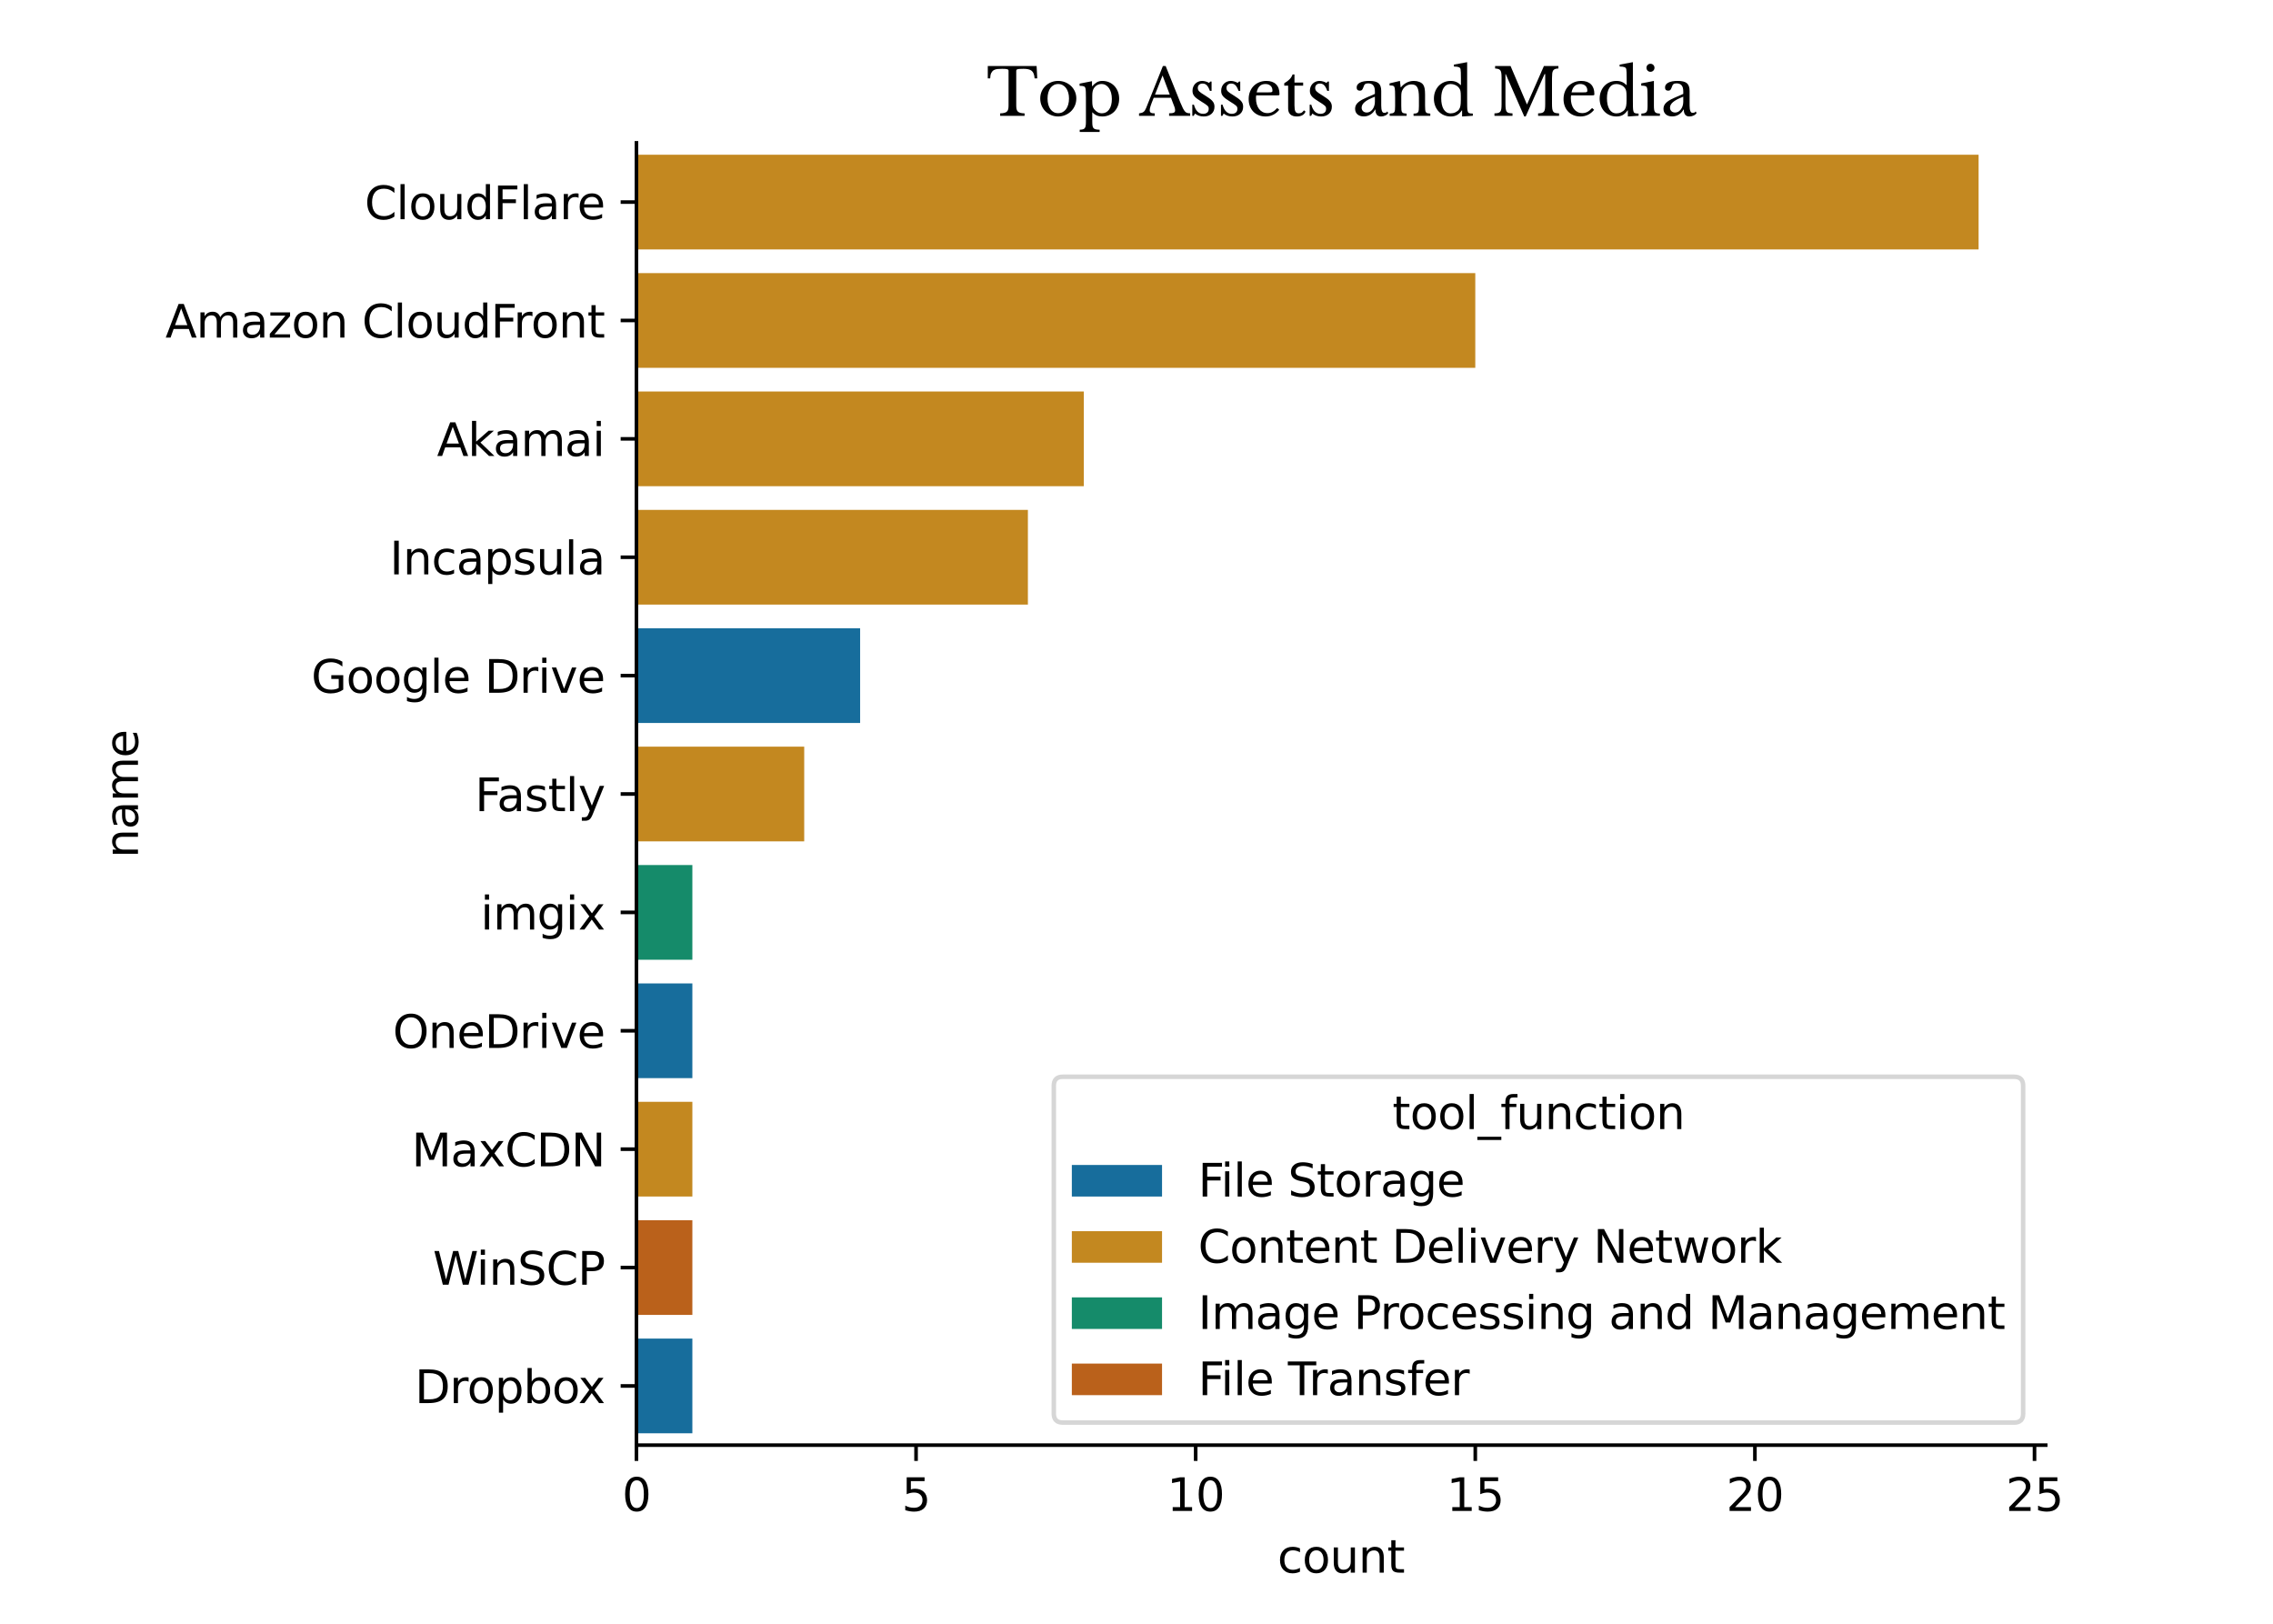 <?xml version="1.0" encoding="utf-8" standalone="no"?>
<!DOCTYPE svg PUBLIC "-//W3C//DTD SVG 1.1//EN"
  "http://www.w3.org/Graphics/SVG/1.1/DTD/svg11.dtd">
<svg xmlns:xlink="http://www.w3.org/1999/xlink" width="504pt" height="360pt" viewBox="0 0 504 360" xmlns="http://www.w3.org/2000/svg" version="1.1">
 <defs>
  <style type="text/css">*{stroke-linejoin: round; stroke-linecap: butt}</style>
 </defs>
 <g id="figure_1">
  <g id="patch_1">
   <path d="M 0 360 
L 504 360 
L 504 0 
L 0 0 
z
" style="fill: #ffffff"/>
  </g>
  <g id="axes_1">
   <g id="patch_2">
    <path d="M 141.12 320.4 
L 453.6 320.4 
L 453.6 31.68 
L 141.12 31.68 
z
" style="fill: #ffffff"/>
   </g>
   <g id="patch_3">
    <path d="M 141.12 34.305 
L 141.12 34.305 
L 141.12 55.303 
L 141.12 55.303 
z
" clip-path="url(#p4fa58f6fd9)" style="fill: #176d9c"/>
   </g>
   <g id="patch_4">
    <path d="M 141.12 60.552 
L 141.12 60.552 
L 141.12 81.55 
L 141.12 81.55 
z
" clip-path="url(#p4fa58f6fd9)" style="fill: #176d9c"/>
   </g>
   <g id="patch_5">
    <path d="M 141.12 86.799 
L 141.12 86.799 
L 141.12 107.797 
L 141.12 107.797 
z
" clip-path="url(#p4fa58f6fd9)" style="fill: #176d9c"/>
   </g>
   <g id="patch_6">
    <path d="M 141.12 113.047 
L 141.12 113.047 
L 141.12 134.044 
L 141.12 134.044 
z
" clip-path="url(#p4fa58f6fd9)" style="fill: #176d9c"/>
   </g>
   <g id="patch_7">
    <path d="M 141.12 139.294 
L 190.72 139.294 
L 190.72 160.292 
L 141.12 160.292 
z
" clip-path="url(#p4fa58f6fd9)" style="fill: #176d9c"/>
   </g>
   <g id="patch_8">
    <path d="M 141.12 165.541 
L 141.12 165.541 
L 141.12 186.539 
L 141.12 186.539 
z
" clip-path="url(#p4fa58f6fd9)" style="fill: #176d9c"/>
   </g>
   <g id="patch_9">
    <path d="M 141.12 191.788 
L 141.12 191.788 
L 141.12 212.786 
L 141.12 212.786 
z
" clip-path="url(#p4fa58f6fd9)" style="fill: #176d9c"/>
   </g>
   <g id="patch_10">
    <path d="M 141.12 218.036 
L 153.52 218.036 
L 153.52 239.033 
L 141.12 239.033 
z
" clip-path="url(#p4fa58f6fd9)" style="fill: #176d9c"/>
   </g>
   <g id="patch_11">
    <path d="M 141.12 244.283 
L 141.12 244.283 
L 141.12 265.281 
L 141.12 265.281 
z
" clip-path="url(#p4fa58f6fd9)" style="fill: #176d9c"/>
   </g>
   <g id="patch_12">
    <path d="M 141.12 270.53 
L 141.12 270.53 
L 141.12 291.528 
L 141.12 291.528 
z
" clip-path="url(#p4fa58f6fd9)" style="fill: #176d9c"/>
   </g>
   <g id="patch_13">
    <path d="M 141.12 296.777 
L 153.52 296.777 
L 153.52 317.775 
L 141.12 317.775 
z
" clip-path="url(#p4fa58f6fd9)" style="fill: #176d9c"/>
   </g>
   <g id="patch_14">
    <path d="M 141.12 34.305 
L 438.72 34.305 
L 438.72 55.303 
L 141.12 55.303 
z
" clip-path="url(#p4fa58f6fd9)" style="fill: #c38820"/>
   </g>
   <g id="patch_15">
    <path d="M 141.12 60.552 
L 327.12 60.552 
L 327.12 81.55 
L 141.12 81.55 
z
" clip-path="url(#p4fa58f6fd9)" style="fill: #c38820"/>
   </g>
   <g id="patch_16">
    <path d="M 141.12 86.799 
L 240.32 86.799 
L 240.32 107.797 
L 141.12 107.797 
z
" clip-path="url(#p4fa58f6fd9)" style="fill: #c38820"/>
   </g>
   <g id="patch_17">
    <path d="M 141.12 113.047 
L 227.92 113.047 
L 227.92 134.044 
L 141.12 134.044 
z
" clip-path="url(#p4fa58f6fd9)" style="fill: #c38820"/>
   </g>
   <g id="patch_18">
    <path d="M 141.12 139.294 
L 141.12 139.294 
L 141.12 160.292 
L 141.12 160.292 
z
" clip-path="url(#p4fa58f6fd9)" style="fill: #c38820"/>
   </g>
   <g id="patch_19">
    <path d="M 141.12 165.541 
L 178.32 165.541 
L 178.32 186.539 
L 141.12 186.539 
z
" clip-path="url(#p4fa58f6fd9)" style="fill: #c38820"/>
   </g>
   <g id="patch_20">
    <path d="M 141.12 191.788 
L 141.12 191.788 
L 141.12 212.786 
L 141.12 212.786 
z
" clip-path="url(#p4fa58f6fd9)" style="fill: #c38820"/>
   </g>
   <g id="patch_21">
    <path d="M 141.12 218.036 
L 141.12 218.036 
L 141.12 239.033 
L 141.12 239.033 
z
" clip-path="url(#p4fa58f6fd9)" style="fill: #c38820"/>
   </g>
   <g id="patch_22">
    <path d="M 141.12 244.283 
L 153.52 244.283 
L 153.52 265.281 
L 141.12 265.281 
z
" clip-path="url(#p4fa58f6fd9)" style="fill: #c38820"/>
   </g>
   <g id="patch_23">
    <path d="M 141.12 270.53 
L 141.12 270.53 
L 141.12 291.528 
L 141.12 291.528 
z
" clip-path="url(#p4fa58f6fd9)" style="fill: #c38820"/>
   </g>
   <g id="patch_24">
    <path d="M 141.12 296.777 
L 141.12 296.777 
L 141.12 317.775 
L 141.12 317.775 
z
" clip-path="url(#p4fa58f6fd9)" style="fill: #c38820"/>
   </g>
   <g id="patch_25">
    <path d="M 141.12 34.305 
L 141.12 34.305 
L 141.12 55.303 
L 141.12 55.303 
z
" clip-path="url(#p4fa58f6fd9)" style="fill: #158b6a"/>
   </g>
   <g id="patch_26">
    <path d="M 141.12 60.552 
L 141.12 60.552 
L 141.12 81.55 
L 141.12 81.55 
z
" clip-path="url(#p4fa58f6fd9)" style="fill: #158b6a"/>
   </g>
   <g id="patch_27">
    <path d="M 141.12 86.799 
L 141.12 86.799 
L 141.12 107.797 
L 141.12 107.797 
z
" clip-path="url(#p4fa58f6fd9)" style="fill: #158b6a"/>
   </g>
   <g id="patch_28">
    <path d="M 141.12 113.047 
L 141.12 113.047 
L 141.12 134.044 
L 141.12 134.044 
z
" clip-path="url(#p4fa58f6fd9)" style="fill: #158b6a"/>
   </g>
   <g id="patch_29">
    <path d="M 141.12 139.294 
L 141.12 139.294 
L 141.12 160.292 
L 141.12 160.292 
z
" clip-path="url(#p4fa58f6fd9)" style="fill: #158b6a"/>
   </g>
   <g id="patch_30">
    <path d="M 141.12 165.541 
L 141.12 165.541 
L 141.12 186.539 
L 141.12 186.539 
z
" clip-path="url(#p4fa58f6fd9)" style="fill: #158b6a"/>
   </g>
   <g id="patch_31">
    <path d="M 141.12 191.788 
L 153.52 191.788 
L 153.52 212.786 
L 141.12 212.786 
z
" clip-path="url(#p4fa58f6fd9)" style="fill: #158b6a"/>
   </g>
   <g id="patch_32">
    <path d="M 141.12 218.036 
L 141.12 218.036 
L 141.12 239.033 
L 141.12 239.033 
z
" clip-path="url(#p4fa58f6fd9)" style="fill: #158b6a"/>
   </g>
   <g id="patch_33">
    <path d="M 141.12 244.283 
L 141.12 244.283 
L 141.12 265.281 
L 141.12 265.281 
z
" clip-path="url(#p4fa58f6fd9)" style="fill: #158b6a"/>
   </g>
   <g id="patch_34">
    <path d="M 141.12 270.53 
L 141.12 270.53 
L 141.12 291.528 
L 141.12 291.528 
z
" clip-path="url(#p4fa58f6fd9)" style="fill: #158b6a"/>
   </g>
   <g id="patch_35">
    <path d="M 141.12 296.777 
L 141.12 296.777 
L 141.12 317.775 
L 141.12 317.775 
z
" clip-path="url(#p4fa58f6fd9)" style="fill: #158b6a"/>
   </g>
   <g id="patch_36">
    <path d="M 141.12 34.305 
L 141.12 34.305 
L 141.12 55.303 
L 141.12 55.303 
z
" clip-path="url(#p4fa58f6fd9)" style="fill: #ba611b"/>
   </g>
   <g id="patch_37">
    <path d="M 141.12 60.552 
L 141.12 60.552 
L 141.12 81.55 
L 141.12 81.55 
z
" clip-path="url(#p4fa58f6fd9)" style="fill: #ba611b"/>
   </g>
   <g id="patch_38">
    <path d="M 141.12 86.799 
L 141.12 86.799 
L 141.12 107.797 
L 141.12 107.797 
z
" clip-path="url(#p4fa58f6fd9)" style="fill: #ba611b"/>
   </g>
   <g id="patch_39">
    <path d="M 141.12 113.047 
L 141.12 113.047 
L 141.12 134.044 
L 141.12 134.044 
z
" clip-path="url(#p4fa58f6fd9)" style="fill: #ba611b"/>
   </g>
   <g id="patch_40">
    <path d="M 141.12 139.294 
L 141.12 139.294 
L 141.12 160.292 
L 141.12 160.292 
z
" clip-path="url(#p4fa58f6fd9)" style="fill: #ba611b"/>
   </g>
   <g id="patch_41">
    <path d="M 141.12 165.541 
L 141.12 165.541 
L 141.12 186.539 
L 141.12 186.539 
z
" clip-path="url(#p4fa58f6fd9)" style="fill: #ba611b"/>
   </g>
   <g id="patch_42">
    <path d="M 141.12 191.788 
L 141.12 191.788 
L 141.12 212.786 
L 141.12 212.786 
z
" clip-path="url(#p4fa58f6fd9)" style="fill: #ba611b"/>
   </g>
   <g id="patch_43">
    <path d="M 141.12 218.036 
L 141.12 218.036 
L 141.12 239.033 
L 141.12 239.033 
z
" clip-path="url(#p4fa58f6fd9)" style="fill: #ba611b"/>
   </g>
   <g id="patch_44">
    <path d="M 141.12 244.283 
L 141.12 244.283 
L 141.12 265.281 
L 141.12 265.281 
z
" clip-path="url(#p4fa58f6fd9)" style="fill: #ba611b"/>
   </g>
   <g id="patch_45">
    <path d="M 141.12 270.53 
L 153.52 270.53 
L 153.52 291.528 
L 141.12 291.528 
z
" clip-path="url(#p4fa58f6fd9)" style="fill: #ba611b"/>
   </g>
   <g id="patch_46">
    <path d="M 141.12 296.777 
L 141.12 296.777 
L 141.12 317.775 
L 141.12 317.775 
z
" clip-path="url(#p4fa58f6fd9)" style="fill: #ba611b"/>
   </g>
   <g id="matplotlib.axis_1">
    <g id="xtick_1">
     <g id="line2d_1">
      <defs>
       <path id="m5e0857d6c6" d="M 0 0 
L 0 3.5 
" style="stroke: #000000; stroke-width: 0.8"/>
      </defs>
      <g>
       <use xlink:href="#m5e0857d6c6" x="141.12" y="320.4" style="stroke: #000000; stroke-width: 0.8"/>
      </g>
     </g>
     <g id="text_1">
      <!-- 0 -->
      <g transform="translate(137.939 334.998) scale(0.1 -0.1)">
       <defs>
        <path id="DejaVuSans-30" d="M 2034 4250 
Q 1547 4250 1301 3770 
Q 1056 3291 1056 2328 
Q 1056 1369 1301 889 
Q 1547 409 2034 409 
Q 2525 409 2770 889 
Q 3016 1369 3016 2328 
Q 3016 3291 2770 3770 
Q 2525 4250 2034 4250 
z
M 2034 4750 
Q 2819 4750 3233 4129 
Q 3647 3509 3647 2328 
Q 3647 1150 3233 529 
Q 2819 -91 2034 -91 
Q 1250 -91 836 529 
Q 422 1150 422 2328 
Q 422 3509 836 4129 
Q 1250 4750 2034 4750 
z
" transform="scale(0.016)"/>
       </defs>
       <use xlink:href="#DejaVuSans-30"/>
      </g>
     </g>
    </g>
    <g id="xtick_2">
     <g id="line2d_2">
      <g>
       <use xlink:href="#m5e0857d6c6" x="203.12" y="320.4" style="stroke: #000000; stroke-width: 0.8"/>
      </g>
     </g>
     <g id="text_2">
      <!-- 5 -->
      <g transform="translate(199.939 334.998) scale(0.1 -0.1)">
       <defs>
        <path id="DejaVuSans-35" d="M 691 4666 
L 3169 4666 
L 3169 4134 
L 1269 4134 
L 1269 2991 
Q 1406 3038 1543 3061 
Q 1681 3084 1819 3084 
Q 2600 3084 3056 2656 
Q 3513 2228 3513 1497 
Q 3513 744 3044 326 
Q 2575 -91 1722 -91 
Q 1428 -91 1123 -41 
Q 819 9 494 109 
L 494 744 
Q 775 591 1075 516 
Q 1375 441 1709 441 
Q 2250 441 2565 725 
Q 2881 1009 2881 1497 
Q 2881 1984 2565 2268 
Q 2250 2553 1709 2553 
Q 1456 2553 1204 2497 
Q 953 2441 691 2322 
L 691 4666 
z
" transform="scale(0.016)"/>
       </defs>
       <use xlink:href="#DejaVuSans-35"/>
      </g>
     </g>
    </g>
    <g id="xtick_3">
     <g id="line2d_3">
      <g>
       <use xlink:href="#m5e0857d6c6" x="265.12" y="320.4" style="stroke: #000000; stroke-width: 0.8"/>
      </g>
     </g>
     <g id="text_3">
      <!-- 10 -->
      <g transform="translate(258.757 334.998) scale(0.1 -0.1)">
       <defs>
        <path id="DejaVuSans-31" d="M 794 531 
L 1825 531 
L 1825 4091 
L 703 3866 
L 703 4441 
L 1819 4666 
L 2450 4666 
L 2450 531 
L 3481 531 
L 3481 0 
L 794 0 
L 794 531 
z
" transform="scale(0.016)"/>
       </defs>
       <use xlink:href="#DejaVuSans-31"/>
       <use xlink:href="#DejaVuSans-30" x="63.623"/>
      </g>
     </g>
    </g>
    <g id="xtick_4">
     <g id="line2d_4">
      <g>
       <use xlink:href="#m5e0857d6c6" x="327.12" y="320.4" style="stroke: #000000; stroke-width: 0.8"/>
      </g>
     </g>
     <g id="text_4">
      <!-- 15 -->
      <g transform="translate(320.757 334.998) scale(0.1 -0.1)">
       <use xlink:href="#DejaVuSans-31"/>
       <use xlink:href="#DejaVuSans-35" x="63.623"/>
      </g>
     </g>
    </g>
    <g id="xtick_5">
     <g id="line2d_5">
      <g>
       <use xlink:href="#m5e0857d6c6" x="389.12" y="320.4" style="stroke: #000000; stroke-width: 0.8"/>
      </g>
     </g>
     <g id="text_5">
      <!-- 20 -->
      <g transform="translate(382.757 334.998) scale(0.1 -0.1)">
       <defs>
        <path id="DejaVuSans-32" d="M 1228 531 
L 3431 531 
L 3431 0 
L 469 0 
L 469 531 
Q 828 903 1448 1529 
Q 2069 2156 2228 2338 
Q 2531 2678 2651 2914 
Q 2772 3150 2772 3378 
Q 2772 3750 2511 3984 
Q 2250 4219 1831 4219 
Q 1534 4219 1204 4116 
Q 875 4013 500 3803 
L 500 4441 
Q 881 4594 1212 4672 
Q 1544 4750 1819 4750 
Q 2544 4750 2975 4387 
Q 3406 4025 3406 3419 
Q 3406 3131 3298 2873 
Q 3191 2616 2906 2266 
Q 2828 2175 2409 1742 
Q 1991 1309 1228 531 
z
" transform="scale(0.016)"/>
       </defs>
       <use xlink:href="#DejaVuSans-32"/>
       <use xlink:href="#DejaVuSans-30" x="63.623"/>
      </g>
     </g>
    </g>
    <g id="xtick_6">
     <g id="line2d_6">
      <g>
       <use xlink:href="#m5e0857d6c6" x="451.12" y="320.4" style="stroke: #000000; stroke-width: 0.8"/>
      </g>
     </g>
     <g id="text_6">
      <!-- 25 -->
      <g transform="translate(444.757 334.998) scale(0.1 -0.1)">
       <use xlink:href="#DejaVuSans-32"/>
       <use xlink:href="#DejaVuSans-35" x="63.623"/>
      </g>
     </g>
    </g>
    <g id="text_7">
     <!-- count -->
     <g transform="translate(283.254 348.677) scale(0.1 -0.1)">
      <defs>
       <path id="DejaVuSans-63" d="M 3122 3366 
L 3122 2828 
Q 2878 2963 2633 3030 
Q 2388 3097 2138 3097 
Q 1578 3097 1268 2742 
Q 959 2388 959 1747 
Q 959 1106 1268 751 
Q 1578 397 2138 397 
Q 2388 397 2633 464 
Q 2878 531 3122 666 
L 3122 134 
Q 2881 22 2623 -34 
Q 2366 -91 2075 -91 
Q 1284 -91 818 406 
Q 353 903 353 1747 
Q 353 2603 823 3093 
Q 1294 3584 2113 3584 
Q 2378 3584 2631 3529 
Q 2884 3475 3122 3366 
z
" transform="scale(0.016)"/>
       <path id="DejaVuSans-6f" d="M 1959 3097 
Q 1497 3097 1228 2736 
Q 959 2375 959 1747 
Q 959 1119 1226 758 
Q 1494 397 1959 397 
Q 2419 397 2687 759 
Q 2956 1122 2956 1747 
Q 2956 2369 2687 2733 
Q 2419 3097 1959 3097 
z
M 1959 3584 
Q 2709 3584 3137 3096 
Q 3566 2609 3566 1747 
Q 3566 888 3137 398 
Q 2709 -91 1959 -91 
Q 1206 -91 779 398 
Q 353 888 353 1747 
Q 353 2609 779 3096 
Q 1206 3584 1959 3584 
z
" transform="scale(0.016)"/>
       <path id="DejaVuSans-75" d="M 544 1381 
L 544 3500 
L 1119 3500 
L 1119 1403 
Q 1119 906 1312 657 
Q 1506 409 1894 409 
Q 2359 409 2629 706 
Q 2900 1003 2900 1516 
L 2900 3500 
L 3475 3500 
L 3475 0 
L 2900 0 
L 2900 538 
Q 2691 219 2414 64 
Q 2138 -91 1772 -91 
Q 1169 -91 856 284 
Q 544 659 544 1381 
z
M 1991 3584 
L 1991 3584 
z
" transform="scale(0.016)"/>
       <path id="DejaVuSans-6e" d="M 3513 2113 
L 3513 0 
L 2938 0 
L 2938 2094 
Q 2938 2591 2744 2837 
Q 2550 3084 2163 3084 
Q 1697 3084 1428 2787 
Q 1159 2491 1159 1978 
L 1159 0 
L 581 0 
L 581 3500 
L 1159 3500 
L 1159 2956 
Q 1366 3272 1645 3428 
Q 1925 3584 2291 3584 
Q 2894 3584 3203 3211 
Q 3513 2838 3513 2113 
z
" transform="scale(0.016)"/>
       <path id="DejaVuSans-74" d="M 1172 4494 
L 1172 3500 
L 2356 3500 
L 2356 3053 
L 1172 3053 
L 1172 1153 
Q 1172 725 1289 603 
Q 1406 481 1766 481 
L 2356 481 
L 2356 0 
L 1766 0 
Q 1100 0 847 248 
Q 594 497 594 1153 
L 594 3053 
L 172 3053 
L 172 3500 
L 594 3500 
L 594 4494 
L 1172 4494 
z
" transform="scale(0.016)"/>
      </defs>
      <use xlink:href="#DejaVuSans-63"/>
      <use xlink:href="#DejaVuSans-6f" x="54.98"/>
      <use xlink:href="#DejaVuSans-75" x="116.162"/>
      <use xlink:href="#DejaVuSans-6e" x="179.541"/>
      <use xlink:href="#DejaVuSans-74" x="242.92"/>
     </g>
    </g>
   </g>
   <g id="matplotlib.axis_2">
    <g id="ytick_1">
     <g id="line2d_7">
      <defs>
       <path id="m1b022eaad9" d="M 0 0 
L -3.5 0 
" style="stroke: #000000; stroke-width: 0.8"/>
      </defs>
      <g>
       <use xlink:href="#m1b022eaad9" x="141.12" y="44.804" style="stroke: #000000; stroke-width: 0.8"/>
      </g>
     </g>
     <g id="text_8">
      <!-- CloudFlare -->
      <g transform="translate(80.858 48.603) scale(0.1 -0.1)">
       <defs>
        <path id="DejaVuSans-43" d="M 4122 4306 
L 4122 3641 
Q 3803 3938 3442 4084 
Q 3081 4231 2675 4231 
Q 1875 4231 1450 3742 
Q 1025 3253 1025 2328 
Q 1025 1406 1450 917 
Q 1875 428 2675 428 
Q 3081 428 3442 575 
Q 3803 722 4122 1019 
L 4122 359 
Q 3791 134 3420 21 
Q 3050 -91 2638 -91 
Q 1578 -91 968 557 
Q 359 1206 359 2328 
Q 359 3453 968 4101 
Q 1578 4750 2638 4750 
Q 3056 4750 3426 4639 
Q 3797 4528 4122 4306 
z
" transform="scale(0.016)"/>
        <path id="DejaVuSans-6c" d="M 603 4863 
L 1178 4863 
L 1178 0 
L 603 0 
L 603 4863 
z
" transform="scale(0.016)"/>
        <path id="DejaVuSans-64" d="M 2906 2969 
L 2906 4863 
L 3481 4863 
L 3481 0 
L 2906 0 
L 2906 525 
Q 2725 213 2448 61 
Q 2172 -91 1784 -91 
Q 1150 -91 751 415 
Q 353 922 353 1747 
Q 353 2572 751 3078 
Q 1150 3584 1784 3584 
Q 2172 3584 2448 3432 
Q 2725 3281 2906 2969 
z
M 947 1747 
Q 947 1113 1208 752 
Q 1469 391 1925 391 
Q 2381 391 2643 752 
Q 2906 1113 2906 1747 
Q 2906 2381 2643 2742 
Q 2381 3103 1925 3103 
Q 1469 3103 1208 2742 
Q 947 2381 947 1747 
z
" transform="scale(0.016)"/>
        <path id="DejaVuSans-46" d="M 628 4666 
L 3309 4666 
L 3309 4134 
L 1259 4134 
L 1259 2759 
L 3109 2759 
L 3109 2228 
L 1259 2228 
L 1259 0 
L 628 0 
L 628 4666 
z
" transform="scale(0.016)"/>
        <path id="DejaVuSans-61" d="M 2194 1759 
Q 1497 1759 1228 1600 
Q 959 1441 959 1056 
Q 959 750 1161 570 
Q 1363 391 1709 391 
Q 2188 391 2477 730 
Q 2766 1069 2766 1631 
L 2766 1759 
L 2194 1759 
z
M 3341 1997 
L 3341 0 
L 2766 0 
L 2766 531 
Q 2569 213 2275 61 
Q 1981 -91 1556 -91 
Q 1019 -91 701 211 
Q 384 513 384 1019 
Q 384 1609 779 1909 
Q 1175 2209 1959 2209 
L 2766 2209 
L 2766 2266 
Q 2766 2663 2505 2880 
Q 2244 3097 1772 3097 
Q 1472 3097 1187 3025 
Q 903 2953 641 2809 
L 641 3341 
Q 956 3463 1253 3523 
Q 1550 3584 1831 3584 
Q 2591 3584 2966 3190 
Q 3341 2797 3341 1997 
z
" transform="scale(0.016)"/>
        <path id="DejaVuSans-72" d="M 2631 2963 
Q 2534 3019 2420 3045 
Q 2306 3072 2169 3072 
Q 1681 3072 1420 2755 
Q 1159 2438 1159 1844 
L 1159 0 
L 581 0 
L 581 3500 
L 1159 3500 
L 1159 2956 
Q 1341 3275 1631 3429 
Q 1922 3584 2338 3584 
Q 2397 3584 2469 3576 
Q 2541 3569 2628 3553 
L 2631 2963 
z
" transform="scale(0.016)"/>
        <path id="DejaVuSans-65" d="M 3597 1894 
L 3597 1613 
L 953 1613 
Q 991 1019 1311 708 
Q 1631 397 2203 397 
Q 2534 397 2845 478 
Q 3156 559 3463 722 
L 3463 178 
Q 3153 47 2828 -22 
Q 2503 -91 2169 -91 
Q 1331 -91 842 396 
Q 353 884 353 1716 
Q 353 2575 817 3079 
Q 1281 3584 2069 3584 
Q 2775 3584 3186 3129 
Q 3597 2675 3597 1894 
z
M 3022 2063 
Q 3016 2534 2758 2815 
Q 2500 3097 2075 3097 
Q 1594 3097 1305 2825 
Q 1016 2553 972 2059 
L 3022 2063 
z
" transform="scale(0.016)"/>
       </defs>
       <use xlink:href="#DejaVuSans-43"/>
       <use xlink:href="#DejaVuSans-6c" x="69.824"/>
       <use xlink:href="#DejaVuSans-6f" x="97.607"/>
       <use xlink:href="#DejaVuSans-75" x="158.789"/>
       <use xlink:href="#DejaVuSans-64" x="222.168"/>
       <use xlink:href="#DejaVuSans-46" x="285.645"/>
       <use xlink:href="#DejaVuSans-6c" x="343.164"/>
       <use xlink:href="#DejaVuSans-61" x="370.947"/>
       <use xlink:href="#DejaVuSans-72" x="432.227"/>
       <use xlink:href="#DejaVuSans-65" x="471.09"/>
      </g>
     </g>
    </g>
    <g id="ytick_2">
     <g id="line2d_8">
      <g>
       <use xlink:href="#m1b022eaad9" x="141.12" y="71.051" style="stroke: #000000; stroke-width: 0.8"/>
      </g>
     </g>
     <g id="text_9">
      <!-- Amazon CloudFront -->
      <g transform="translate(36.673 74.85) scale(0.1 -0.1)">
       <defs>
        <path id="DejaVuSans-41" d="M 2188 4044 
L 1331 1722 
L 3047 1722 
L 2188 4044 
z
M 1831 4666 
L 2547 4666 
L 4325 0 
L 3669 0 
L 3244 1197 
L 1141 1197 
L 716 0 
L 50 0 
L 1831 4666 
z
" transform="scale(0.016)"/>
        <path id="DejaVuSans-6d" d="M 3328 2828 
Q 3544 3216 3844 3400 
Q 4144 3584 4550 3584 
Q 5097 3584 5394 3201 
Q 5691 2819 5691 2113 
L 5691 0 
L 5113 0 
L 5113 2094 
Q 5113 2597 4934 2840 
Q 4756 3084 4391 3084 
Q 3944 3084 3684 2787 
Q 3425 2491 3425 1978 
L 3425 0 
L 2847 0 
L 2847 2094 
Q 2847 2600 2669 2842 
Q 2491 3084 2119 3084 
Q 1678 3084 1418 2786 
Q 1159 2488 1159 1978 
L 1159 0 
L 581 0 
L 581 3500 
L 1159 3500 
L 1159 2956 
Q 1356 3278 1631 3431 
Q 1906 3584 2284 3584 
Q 2666 3584 2933 3390 
Q 3200 3197 3328 2828 
z
" transform="scale(0.016)"/>
        <path id="DejaVuSans-7a" d="M 353 3500 
L 3084 3500 
L 3084 2975 
L 922 459 
L 3084 459 
L 3084 0 
L 275 0 
L 275 525 
L 2438 3041 
L 353 3041 
L 353 3500 
z
" transform="scale(0.016)"/>
        <path id="DejaVuSans-20" transform="scale(0.016)"/>
       </defs>
       <use xlink:href="#DejaVuSans-41"/>
       <use xlink:href="#DejaVuSans-6d" x="68.408"/>
       <use xlink:href="#DejaVuSans-61" x="165.82"/>
       <use xlink:href="#DejaVuSans-7a" x="227.1"/>
       <use xlink:href="#DejaVuSans-6f" x="279.59"/>
       <use xlink:href="#DejaVuSans-6e" x="340.771"/>
       <use xlink:href="#DejaVuSans-20" x="404.15"/>
       <use xlink:href="#DejaVuSans-43" x="435.938"/>
       <use xlink:href="#DejaVuSans-6c" x="505.762"/>
       <use xlink:href="#DejaVuSans-6f" x="533.545"/>
       <use xlink:href="#DejaVuSans-75" x="594.727"/>
       <use xlink:href="#DejaVuSans-64" x="658.105"/>
       <use xlink:href="#DejaVuSans-46" x="721.582"/>
       <use xlink:href="#DejaVuSans-72" x="771.852"/>
       <use xlink:href="#DejaVuSans-6f" x="810.715"/>
       <use xlink:href="#DejaVuSans-6e" x="871.896"/>
       <use xlink:href="#DejaVuSans-74" x="935.275"/>
      </g>
     </g>
    </g>
    <g id="ytick_3">
     <g id="line2d_9">
      <g>
       <use xlink:href="#m1b022eaad9" x="141.12" y="97.298" style="stroke: #000000; stroke-width: 0.8"/>
      </g>
     </g>
     <g id="text_10">
      <!-- Akamai -->
      <g transform="translate(96.889 101.097) scale(0.1 -0.1)">
       <defs>
        <path id="DejaVuSans-6b" d="M 581 4863 
L 1159 4863 
L 1159 1991 
L 2875 3500 
L 3609 3500 
L 1753 1863 
L 3688 0 
L 2938 0 
L 1159 1709 
L 1159 0 
L 581 0 
L 581 4863 
z
" transform="scale(0.016)"/>
        <path id="DejaVuSans-69" d="M 603 3500 
L 1178 3500 
L 1178 0 
L 603 0 
L 603 3500 
z
M 603 4863 
L 1178 4863 
L 1178 4134 
L 603 4134 
L 603 4863 
z
" transform="scale(0.016)"/>
       </defs>
       <use xlink:href="#DejaVuSans-41"/>
       <use xlink:href="#DejaVuSans-6b" x="68.408"/>
       <use xlink:href="#DejaVuSans-61" x="124.568"/>
       <use xlink:href="#DejaVuSans-6d" x="185.848"/>
       <use xlink:href="#DejaVuSans-61" x="283.26"/>
       <use xlink:href="#DejaVuSans-69" x="344.539"/>
      </g>
     </g>
    </g>
    <g id="ytick_4">
     <g id="line2d_10">
      <g>
       <use xlink:href="#m1b022eaad9" x="141.12" y="123.545" style="stroke: #000000; stroke-width: 0.8"/>
      </g>
     </g>
     <g id="text_11">
      <!-- Incapsula -->
      <g transform="translate(86.404 127.345) scale(0.1 -0.1)">
       <defs>
        <path id="DejaVuSans-49" d="M 628 4666 
L 1259 4666 
L 1259 0 
L 628 0 
L 628 4666 
z
" transform="scale(0.016)"/>
        <path id="DejaVuSans-70" d="M 1159 525 
L 1159 -1331 
L 581 -1331 
L 581 3500 
L 1159 3500 
L 1159 2969 
Q 1341 3281 1617 3432 
Q 1894 3584 2278 3584 
Q 2916 3584 3314 3078 
Q 3713 2572 3713 1747 
Q 3713 922 3314 415 
Q 2916 -91 2278 -91 
Q 1894 -91 1617 61 
Q 1341 213 1159 525 
z
M 3116 1747 
Q 3116 2381 2855 2742 
Q 2594 3103 2138 3103 
Q 1681 3103 1420 2742 
Q 1159 2381 1159 1747 
Q 1159 1113 1420 752 
Q 1681 391 2138 391 
Q 2594 391 2855 752 
Q 3116 1113 3116 1747 
z
" transform="scale(0.016)"/>
        <path id="DejaVuSans-73" d="M 2834 3397 
L 2834 2853 
Q 2591 2978 2328 3040 
Q 2066 3103 1784 3103 
Q 1356 3103 1142 2972 
Q 928 2841 928 2578 
Q 928 2378 1081 2264 
Q 1234 2150 1697 2047 
L 1894 2003 
Q 2506 1872 2764 1633 
Q 3022 1394 3022 966 
Q 3022 478 2636 193 
Q 2250 -91 1575 -91 
Q 1294 -91 989 -36 
Q 684 19 347 128 
L 347 722 
Q 666 556 975 473 
Q 1284 391 1588 391 
Q 1994 391 2212 530 
Q 2431 669 2431 922 
Q 2431 1156 2273 1281 
Q 2116 1406 1581 1522 
L 1381 1569 
Q 847 1681 609 1914 
Q 372 2147 372 2553 
Q 372 3047 722 3315 
Q 1072 3584 1716 3584 
Q 2034 3584 2315 3537 
Q 2597 3491 2834 3397 
z
" transform="scale(0.016)"/>
       </defs>
       <use xlink:href="#DejaVuSans-49"/>
       <use xlink:href="#DejaVuSans-6e" x="29.492"/>
       <use xlink:href="#DejaVuSans-63" x="92.871"/>
       <use xlink:href="#DejaVuSans-61" x="147.852"/>
       <use xlink:href="#DejaVuSans-70" x="209.131"/>
       <use xlink:href="#DejaVuSans-73" x="272.607"/>
       <use xlink:href="#DejaVuSans-75" x="324.707"/>
       <use xlink:href="#DejaVuSans-6c" x="388.086"/>
       <use xlink:href="#DejaVuSans-61" x="415.869"/>
      </g>
     </g>
    </g>
    <g id="ytick_5">
     <g id="line2d_11">
      <g>
       <use xlink:href="#m1b022eaad9" x="141.12" y="149.793" style="stroke: #000000; stroke-width: 0.8"/>
      </g>
     </g>
     <g id="text_12">
      <!-- Google Drive -->
      <g transform="translate(69.015 153.592) scale(0.1 -0.1)">
       <defs>
        <path id="DejaVuSans-47" d="M 3809 666 
L 3809 1919 
L 2778 1919 
L 2778 2438 
L 4434 2438 
L 4434 434 
Q 4069 175 3628 42 
Q 3188 -91 2688 -91 
Q 1594 -91 976 548 
Q 359 1188 359 2328 
Q 359 3472 976 4111 
Q 1594 4750 2688 4750 
Q 3144 4750 3555 4637 
Q 3966 4525 4313 4306 
L 4313 3634 
Q 3963 3931 3569 4081 
Q 3175 4231 2741 4231 
Q 1884 4231 1454 3753 
Q 1025 3275 1025 2328 
Q 1025 1384 1454 906 
Q 1884 428 2741 428 
Q 3075 428 3337 486 
Q 3600 544 3809 666 
z
" transform="scale(0.016)"/>
        <path id="DejaVuSans-67" d="M 2906 1791 
Q 2906 2416 2648 2759 
Q 2391 3103 1925 3103 
Q 1463 3103 1205 2759 
Q 947 2416 947 1791 
Q 947 1169 1205 825 
Q 1463 481 1925 481 
Q 2391 481 2648 825 
Q 2906 1169 2906 1791 
z
M 3481 434 
Q 3481 -459 3084 -895 
Q 2688 -1331 1869 -1331 
Q 1566 -1331 1297 -1286 
Q 1028 -1241 775 -1147 
L 775 -588 
Q 1028 -725 1275 -790 
Q 1522 -856 1778 -856 
Q 2344 -856 2625 -561 
Q 2906 -266 2906 331 
L 2906 616 
Q 2728 306 2450 153 
Q 2172 0 1784 0 
Q 1141 0 747 490 
Q 353 981 353 1791 
Q 353 2603 747 3093 
Q 1141 3584 1784 3584 
Q 2172 3584 2450 3431 
Q 2728 3278 2906 2969 
L 2906 3500 
L 3481 3500 
L 3481 434 
z
" transform="scale(0.016)"/>
        <path id="DejaVuSans-44" d="M 1259 4147 
L 1259 519 
L 2022 519 
Q 2988 519 3436 956 
Q 3884 1394 3884 2338 
Q 3884 3275 3436 3711 
Q 2988 4147 2022 4147 
L 1259 4147 
z
M 628 4666 
L 1925 4666 
Q 3281 4666 3915 4102 
Q 4550 3538 4550 2338 
Q 4550 1131 3912 565 
Q 3275 0 1925 0 
L 628 0 
L 628 4666 
z
" transform="scale(0.016)"/>
        <path id="DejaVuSans-76" d="M 191 3500 
L 800 3500 
L 1894 563 
L 2988 3500 
L 3597 3500 
L 2284 0 
L 1503 0 
L 191 3500 
z
" transform="scale(0.016)"/>
       </defs>
       <use xlink:href="#DejaVuSans-47"/>
       <use xlink:href="#DejaVuSans-6f" x="77.49"/>
       <use xlink:href="#DejaVuSans-6f" x="138.672"/>
       <use xlink:href="#DejaVuSans-67" x="199.854"/>
       <use xlink:href="#DejaVuSans-6c" x="263.33"/>
       <use xlink:href="#DejaVuSans-65" x="291.113"/>
       <use xlink:href="#DejaVuSans-20" x="352.637"/>
       <use xlink:href="#DejaVuSans-44" x="384.424"/>
       <use xlink:href="#DejaVuSans-72" x="461.426"/>
       <use xlink:href="#DejaVuSans-69" x="502.539"/>
       <use xlink:href="#DejaVuSans-76" x="530.322"/>
       <use xlink:href="#DejaVuSans-65" x="589.502"/>
      </g>
     </g>
    </g>
    <g id="ytick_6">
     <g id="line2d_12">
      <g>
       <use xlink:href="#m1b022eaad9" x="141.12" y="176.04" style="stroke: #000000; stroke-width: 0.8"/>
      </g>
     </g>
     <g id="text_13">
      <!-- Fastly -->
      <g transform="translate(105.326 179.839) scale(0.1 -0.1)">
       <defs>
        <path id="DejaVuSans-79" d="M 2059 -325 
Q 1816 -950 1584 -1140 
Q 1353 -1331 966 -1331 
L 506 -1331 
L 506 -850 
L 844 -850 
Q 1081 -850 1212 -737 
Q 1344 -625 1503 -206 
L 1606 56 
L 191 3500 
L 800 3500 
L 1894 763 
L 2988 3500 
L 3597 3500 
L 2059 -325 
z
" transform="scale(0.016)"/>
       </defs>
       <use xlink:href="#DejaVuSans-46"/>
       <use xlink:href="#DejaVuSans-61" x="48.395"/>
       <use xlink:href="#DejaVuSans-73" x="109.674"/>
       <use xlink:href="#DejaVuSans-74" x="161.773"/>
       <use xlink:href="#DejaVuSans-6c" x="200.982"/>
       <use xlink:href="#DejaVuSans-79" x="228.766"/>
      </g>
     </g>
    </g>
    <g id="ytick_7">
     <g id="line2d_13">
      <g>
       <use xlink:href="#m1b022eaad9" x="141.12" y="202.287" style="stroke: #000000; stroke-width: 0.8"/>
      </g>
     </g>
     <g id="text_14">
      <!-- imgix -->
      <g transform="translate(106.556 206.086) scale(0.1 -0.1)">
       <defs>
        <path id="DejaVuSans-78" d="M 3513 3500 
L 2247 1797 
L 3578 0 
L 2900 0 
L 1881 1375 
L 863 0 
L 184 0 
L 1544 1831 
L 300 3500 
L 978 3500 
L 1906 2253 
L 2834 3500 
L 3513 3500 
z
" transform="scale(0.016)"/>
       </defs>
       <use xlink:href="#DejaVuSans-69"/>
       <use xlink:href="#DejaVuSans-6d" x="27.783"/>
       <use xlink:href="#DejaVuSans-67" x="125.195"/>
       <use xlink:href="#DejaVuSans-69" x="188.672"/>
       <use xlink:href="#DejaVuSans-78" x="216.455"/>
      </g>
     </g>
    </g>
    <g id="ytick_8">
     <g id="line2d_14">
      <g>
       <use xlink:href="#m1b022eaad9" x="141.12" y="228.535" style="stroke: #000000; stroke-width: 0.8"/>
      </g>
     </g>
     <g id="text_15">
      <!-- OneDrive -->
      <g transform="translate(87.097 232.334) scale(0.1 -0.1)">
       <defs>
        <path id="DejaVuSans-4f" d="M 2522 4238 
Q 1834 4238 1429 3725 
Q 1025 3213 1025 2328 
Q 1025 1447 1429 934 
Q 1834 422 2522 422 
Q 3209 422 3611 934 
Q 4013 1447 4013 2328 
Q 4013 3213 3611 3725 
Q 3209 4238 2522 4238 
z
M 2522 4750 
Q 3503 4750 4090 4092 
Q 4678 3434 4678 2328 
Q 4678 1225 4090 567 
Q 3503 -91 2522 -91 
Q 1538 -91 948 565 
Q 359 1222 359 2328 
Q 359 3434 948 4092 
Q 1538 4750 2522 4750 
z
" transform="scale(0.016)"/>
       </defs>
       <use xlink:href="#DejaVuSans-4f"/>
       <use xlink:href="#DejaVuSans-6e" x="78.711"/>
       <use xlink:href="#DejaVuSans-65" x="142.09"/>
       <use xlink:href="#DejaVuSans-44" x="203.613"/>
       <use xlink:href="#DejaVuSans-72" x="280.615"/>
       <use xlink:href="#DejaVuSans-69" x="321.729"/>
       <use xlink:href="#DejaVuSans-76" x="349.512"/>
       <use xlink:href="#DejaVuSans-65" x="408.691"/>
      </g>
     </g>
    </g>
    <g id="ytick_9">
     <g id="line2d_15">
      <g>
       <use xlink:href="#m1b022eaad9" x="141.12" y="254.782" style="stroke: #000000; stroke-width: 0.8"/>
      </g>
     </g>
     <g id="text_16">
      <!-- MaxCDN -->
      <g transform="translate(91.281 258.581) scale(0.1 -0.1)">
       <defs>
        <path id="DejaVuSans-4d" d="M 628 4666 
L 1569 4666 
L 2759 1491 
L 3956 4666 
L 4897 4666 
L 4897 0 
L 4281 0 
L 4281 4097 
L 3078 897 
L 2444 897 
L 1241 4097 
L 1241 0 
L 628 0 
L 628 4666 
z
" transform="scale(0.016)"/>
        <path id="DejaVuSans-4e" d="M 628 4666 
L 1478 4666 
L 3547 763 
L 3547 4666 
L 4159 4666 
L 4159 0 
L 3309 0 
L 1241 3903 
L 1241 0 
L 628 0 
L 628 4666 
z
" transform="scale(0.016)"/>
       </defs>
       <use xlink:href="#DejaVuSans-4d"/>
       <use xlink:href="#DejaVuSans-61" x="86.279"/>
       <use xlink:href="#DejaVuSans-78" x="147.559"/>
       <use xlink:href="#DejaVuSans-43" x="206.738"/>
       <use xlink:href="#DejaVuSans-44" x="276.562"/>
       <use xlink:href="#DejaVuSans-4e" x="353.564"/>
      </g>
     </g>
    </g>
    <g id="ytick_10">
     <g id="line2d_16">
      <g>
       <use xlink:href="#m1b022eaad9" x="141.12" y="281.029" style="stroke: #000000; stroke-width: 0.8"/>
      </g>
     </g>
     <g id="text_17">
      <!-- WinSCP -->
      <g transform="translate(95.981 284.828) scale(0.1 -0.1)">
       <defs>
        <path id="DejaVuSans-57" d="M 213 4666 
L 850 4666 
L 1831 722 
L 2809 4666 
L 3519 4666 
L 4500 722 
L 5478 4666 
L 6119 4666 
L 4947 0 
L 4153 0 
L 3169 4050 
L 2175 0 
L 1381 0 
L 213 4666 
z
" transform="scale(0.016)"/>
        <path id="DejaVuSans-53" d="M 3425 4513 
L 3425 3897 
Q 3066 4069 2747 4153 
Q 2428 4238 2131 4238 
Q 1616 4238 1336 4038 
Q 1056 3838 1056 3469 
Q 1056 3159 1242 3001 
Q 1428 2844 1947 2747 
L 2328 2669 
Q 3034 2534 3370 2195 
Q 3706 1856 3706 1288 
Q 3706 609 3251 259 
Q 2797 -91 1919 -91 
Q 1588 -91 1214 -16 
Q 841 59 441 206 
L 441 856 
Q 825 641 1194 531 
Q 1563 422 1919 422 
Q 2459 422 2753 634 
Q 3047 847 3047 1241 
Q 3047 1584 2836 1778 
Q 2625 1972 2144 2069 
L 1759 2144 
Q 1053 2284 737 2584 
Q 422 2884 422 3419 
Q 422 4038 858 4394 
Q 1294 4750 2059 4750 
Q 2388 4750 2728 4690 
Q 3069 4631 3425 4513 
z
" transform="scale(0.016)"/>
        <path id="DejaVuSans-50" d="M 1259 4147 
L 1259 2394 
L 2053 2394 
Q 2494 2394 2734 2622 
Q 2975 2850 2975 3272 
Q 2975 3691 2734 3919 
Q 2494 4147 2053 4147 
L 1259 4147 
z
M 628 4666 
L 2053 4666 
Q 2838 4666 3239 4311 
Q 3641 3956 3641 3272 
Q 3641 2581 3239 2228 
Q 2838 1875 2053 1875 
L 1259 1875 
L 1259 0 
L 628 0 
L 628 4666 
z
" transform="scale(0.016)"/>
       </defs>
       <use xlink:href="#DejaVuSans-57"/>
       <use xlink:href="#DejaVuSans-69" x="96.627"/>
       <use xlink:href="#DejaVuSans-6e" x="124.41"/>
       <use xlink:href="#DejaVuSans-53" x="187.789"/>
       <use xlink:href="#DejaVuSans-43" x="251.266"/>
       <use xlink:href="#DejaVuSans-50" x="321.09"/>
      </g>
     </g>
    </g>
    <g id="ytick_11">
     <g id="line2d_17">
      <g>
       <use xlink:href="#m1b022eaad9" x="141.12" y="307.276" style="stroke: #000000; stroke-width: 0.8"/>
      </g>
     </g>
     <g id="text_18">
      <!-- Dropbox -->
      <g transform="translate(91.993 311.076) scale(0.1 -0.1)">
       <defs>
        <path id="DejaVuSans-62" d="M 3116 1747 
Q 3116 2381 2855 2742 
Q 2594 3103 2138 3103 
Q 1681 3103 1420 2742 
Q 1159 2381 1159 1747 
Q 1159 1113 1420 752 
Q 1681 391 2138 391 
Q 2594 391 2855 752 
Q 3116 1113 3116 1747 
z
M 1159 2969 
Q 1341 3281 1617 3432 
Q 1894 3584 2278 3584 
Q 2916 3584 3314 3078 
Q 3713 2572 3713 1747 
Q 3713 922 3314 415 
Q 2916 -91 2278 -91 
Q 1894 -91 1617 61 
Q 1341 213 1159 525 
L 1159 0 
L 581 0 
L 581 4863 
L 1159 4863 
L 1159 2969 
z
" transform="scale(0.016)"/>
       </defs>
       <use xlink:href="#DejaVuSans-44"/>
       <use xlink:href="#DejaVuSans-72" x="77.002"/>
       <use xlink:href="#DejaVuSans-6f" x="115.865"/>
       <use xlink:href="#DejaVuSans-70" x="177.047"/>
       <use xlink:href="#DejaVuSans-62" x="240.523"/>
       <use xlink:href="#DejaVuSans-6f" x="304"/>
       <use xlink:href="#DejaVuSans-78" x="362.057"/>
      </g>
     </g>
    </g>
    <g id="text_19">
     <!-- name -->
     <g transform="translate(30.593 190.22) rotate(-90) scale(0.1 -0.1)">
      <use xlink:href="#DejaVuSans-6e"/>
      <use xlink:href="#DejaVuSans-61" x="63.379"/>
      <use xlink:href="#DejaVuSans-6d" x="124.658"/>
      <use xlink:href="#DejaVuSans-65" x="222.07"/>
     </g>
    </g>
   </g>
   <g id="patch_47">
    <path d="M 141.12 320.4 
L 141.12 31.68 
" style="fill: none; stroke: #000000; stroke-width: 0.8; stroke-linejoin: miter; stroke-linecap: square"/>
   </g>
   <g id="patch_48">
    <path d="M 141.12 320.4 
L 453.6 320.4 
" style="fill: none; stroke: #000000; stroke-width: 0.8; stroke-linejoin: miter; stroke-linecap: square"/>
   </g>
   <g id="text_20">
    <!-- Top Assets and Media -->
    <g transform="translate(218.726 25.68) scale(0.14 -0.14)">
     <defs>
      <path id="LibreBaskerville-Regular-54" d="M 5030 3706 
L 4768 3706 
Q 4749 3981 4678 4166 
Q 4608 4352 4477 4457 
Q 4346 4563 4147 4608 
Q 3949 4653 3674 4653 
Q 3437 4653 3293 4643 
Q 3149 4634 3072 4608 
Q 2995 4582 2972 4547 
Q 2950 4512 2950 4454 
L 2950 1030 
Q 2950 826 2979 678 
Q 3008 531 3094 438 
Q 3181 346 3344 298 
Q 3507 250 3776 243 
L 3776 0 
L 1357 0 
L 1357 243 
Q 1626 250 1792 298 
Q 1958 346 2044 438 
Q 2131 531 2160 678 
Q 2189 826 2189 1030 
L 2189 4454 
Q 2189 4512 2166 4547 
Q 2144 4582 2077 4608 
Q 2010 4634 1888 4643 
Q 1766 4653 1562 4653 
Q 1312 4653 1097 4633 
Q 883 4614 726 4521 
Q 570 4429 474 4237 
Q 378 4045 371 3706 
L 134 3706 
L 134 4928 
L 4966 4928 
L 5030 3706 
z
" transform="scale(0.016)"/>
      <path id="LibreBaskerville-Regular-6f" d="M 2080 3456 
Q 2445 3456 2771 3325 
Q 3098 3194 3344 2963 
Q 3590 2733 3734 2416 
Q 3878 2099 3878 1722 
Q 3878 1331 3734 1004 
Q 3590 678 3344 441 
Q 3098 205 2771 70 
Q 2445 -64 2080 -64 
Q 1722 -64 1398 67 
Q 1075 198 832 435 
Q 589 672 448 1001 
Q 307 1331 307 1722 
Q 307 2099 448 2419 
Q 589 2739 832 2969 
Q 1075 3200 1398 3328 
Q 1722 3456 2080 3456 
z
M 2080 3149 
Q 1843 3149 1648 3046 
Q 1453 2944 1315 2755 
Q 1178 2566 1104 2300 
Q 1030 2035 1030 1715 
Q 1030 1382 1104 1113 
Q 1178 845 1315 656 
Q 1453 467 1645 364 
Q 1837 262 2080 262 
Q 2323 262 2521 364 
Q 2720 467 2861 659 
Q 3002 851 3078 1120 
Q 3155 1389 3155 1715 
Q 3155 2035 3078 2297 
Q 3002 2560 2861 2749 
Q 2720 2938 2521 3043 
Q 2323 3149 2080 3149 
z
" transform="scale(0.016)"/>
      <path id="LibreBaskerville-Regular-70" d="M 1344 2931 
L 1370 2931 
Q 1574 3174 1811 3315 
Q 2048 3456 2362 3456 
Q 2726 3456 3030 3325 
Q 3334 3194 3558 2957 
Q 3782 2720 3907 2397 
Q 4032 2074 4032 1690 
Q 4032 1299 3904 976 
Q 3776 653 3552 422 
Q 3328 192 3021 64 
Q 2714 -64 2355 -64 
Q 2061 -64 1821 35 
Q 1581 134 1370 358 
L 1370 -576 
Q 1370 -832 1395 -985 
Q 1421 -1139 1497 -1222 
Q 1574 -1306 1718 -1338 
Q 1862 -1370 2099 -1376 
L 2099 -1600 
L 128 -1600 
L 128 -1376 
Q 320 -1370 438 -1338 
Q 557 -1306 624 -1222 
Q 691 -1139 716 -995 
Q 742 -851 742 -621 
L 742 1773 
Q 742 2144 732 2381 
Q 723 2618 698 2707 
Q 666 2861 550 2915 
Q 435 2970 115 2970 
L 115 3187 
L 1344 3430 
L 1344 2931 
z
M 1536 2746 
Q 1453 2618 1411 2442 
Q 1370 2266 1370 1984 
L 1370 1485 
Q 1370 1312 1379 1187 
Q 1389 1062 1408 972 
Q 1427 883 1459 812 
Q 1491 742 1542 678 
Q 1690 474 1894 362 
Q 2099 250 2323 250 
Q 2765 250 3037 621 
Q 3309 992 3309 1664 
Q 3309 1997 3235 2269 
Q 3162 2541 3027 2736 
Q 2893 2931 2704 3040 
Q 2515 3149 2285 3149 
Q 2054 3149 1859 3043 
Q 1664 2938 1536 2746 
z
" transform="scale(0.016)"/>
      <path id="LibreBaskerville-Regular-20" transform="scale(0.016)"/>
      <path id="LibreBaskerville-Regular-41" d="M 3123 1786 
L 1414 1786 
Q 1306 1523 1229 1321 
Q 1152 1120 1104 973 
Q 1056 826 1037 723 
Q 1018 621 1018 557 
Q 1018 378 1133 310 
Q 1248 243 1517 243 
L 1517 0 
L -38 0 
L -38 243 
Q 109 262 214 294 
Q 320 326 400 384 
Q 480 442 541 534 
Q 602 627 659 762 
L 2323 4928 
L 2598 4928 
L 4051 1318 
Q 4198 960 4307 745 
Q 4416 531 4518 422 
Q 4621 314 4739 282 
Q 4858 250 5024 250 
L 5024 0 
L 2938 0 
L 2938 250 
Q 3277 250 3405 314 
Q 3533 378 3533 525 
Q 3533 589 3526 643 
Q 3520 698 3504 762 
Q 3488 826 3459 906 
Q 3430 986 3386 1094 
L 3123 1786 
z
M 1542 2106 
L 3002 2106 
L 2291 3994 
L 1542 2106 
z
" transform="scale(0.016)"/>
      <path id="LibreBaskerville-Regular-73" d="M 550 0 
L 410 0 
L 410 1101 
L 570 1101 
Q 819 198 1478 198 
Q 1734 198 1884 323 
Q 2035 448 2035 704 
Q 2035 800 2006 867 
Q 1978 934 1898 1008 
Q 1818 1082 1674 1178 
Q 1530 1274 1293 1421 
Q 1075 1555 915 1670 
Q 755 1786 646 1904 
Q 538 2022 483 2156 
Q 429 2291 429 2470 
Q 429 2688 502 2870 
Q 576 3053 704 3181 
Q 832 3309 1005 3382 
Q 1178 3456 1382 3456 
Q 1555 3456 1740 3401 
Q 1926 3347 2067 3258 
L 2195 3392 
L 2317 3392 
L 2317 2470 
L 2150 2470 
Q 2010 2861 1843 3027 
Q 1677 3194 1434 3194 
Q 1216 3194 1085 3078 
Q 954 2963 954 2758 
Q 954 2650 989 2570 
Q 1024 2490 1101 2413 
Q 1178 2336 1296 2256 
Q 1414 2176 1581 2074 
Q 1856 1901 2051 1766 
Q 2246 1632 2368 1501 
Q 2490 1370 2547 1229 
Q 2605 1088 2605 909 
Q 2605 454 2310 195 
Q 2016 -64 1536 -64 
Q 1037 -64 678 224 
L 550 0 
z
" transform="scale(0.016)"/>
      <path id="LibreBaskerville-Regular-65" d="M 3341 595 
Q 2797 -64 1990 -64 
Q 1613 -64 1305 61 
Q 998 186 777 413 
Q 557 640 435 957 
Q 314 1274 314 1658 
Q 314 2048 442 2381 
Q 570 2714 803 2950 
Q 1037 3187 1360 3321 
Q 1683 3456 2067 3456 
Q 2688 3456 3027 3120 
Q 3366 2784 3366 2157 
Q 3366 2067 3331 2048 
Q 3296 2029 3168 2029 
L 1062 2029 
Q 1050 1978 1043 1904 
Q 1037 1830 1037 1741 
Q 1037 1408 1117 1136 
Q 1197 864 1347 672 
Q 1498 480 1706 374 
Q 1914 269 2170 269 
Q 2438 269 2668 387 
Q 2899 506 3142 774 
L 3341 595 
z
M 2285 2323 
Q 2413 2323 2489 2329 
Q 2566 2336 2604 2355 
Q 2643 2374 2656 2409 
Q 2669 2445 2669 2502 
Q 2669 2797 2480 2973 
Q 2291 3149 1965 3149 
Q 1274 3149 1107 2323 
L 2285 2323 
z
" transform="scale(0.016)"/>
      <path id="LibreBaskerville-Regular-74" d="M 256 2989 
L 256 3226 
Q 595 3424 787 3622 
Q 979 3821 1082 4096 
L 1267 4096 
L 1267 3290 
L 2125 3290 
L 2125 2989 
L 1267 2989 
L 1267 1043 
Q 1267 819 1289 665 
Q 1312 512 1363 419 
Q 1414 326 1497 288 
Q 1581 250 1709 250 
Q 1869 250 1981 317 
Q 2093 384 2202 544 
L 2362 422 
Q 2272 186 2051 61 
Q 1830 -64 1504 -64 
Q 1082 -64 861 137 
Q 640 339 640 717 
L 640 2989 
L 256 2989 
z
" transform="scale(0.016)"/>
      <path id="LibreBaskerville-Regular-61" d="M 2234 1894 
Q 1869 1754 1616 1619 
Q 1363 1485 1209 1350 
Q 1056 1216 989 1081 
Q 922 947 922 806 
Q 922 595 1062 460 
Q 1203 326 1434 326 
Q 1600 326 1744 409 
Q 1888 493 1997 637 
Q 2106 781 2170 976 
Q 2234 1171 2234 1389 
L 2234 1894 
z
M 2234 2170 
L 2234 2432 
Q 2234 3213 1568 3213 
Q 1459 3213 1382 3193 
Q 1306 3174 1254 3129 
Q 1203 3085 1161 3001 
Q 1120 2918 1082 2797 
Q 1011 2611 944 2550 
Q 877 2490 749 2490 
Q 429 2490 429 2810 
Q 429 3117 755 3286 
Q 1082 3456 1683 3456 
Q 2323 3456 2592 3229 
Q 2861 3002 2861 2458 
L 2861 1024 
Q 2861 294 3149 294 
Q 3238 294 3321 316 
Q 3405 339 3462 435 
L 3552 282 
Q 3475 134 3270 35 
Q 3066 -64 2842 -64 
Q 2560 -64 2422 115 
Q 2285 294 2285 621 
L 2253 621 
Q 2086 307 1792 124 
Q 1498 -58 1139 -58 
Q 736 -58 505 147 
Q 275 352 275 698 
Q 275 851 329 992 
Q 384 1133 505 1261 
Q 627 1389 825 1513 
Q 1024 1638 1312 1766 
L 2234 2170 
z
" transform="scale(0.016)"/>
      <path id="LibreBaskerville-Regular-6e" d="M 1382 1005 
Q 1382 742 1395 592 
Q 1408 442 1462 362 
Q 1517 282 1622 256 
Q 1728 230 1914 218 
L 1914 0 
L 237 0 
L 237 218 
Q 416 230 521 256 
Q 627 282 684 358 
Q 742 435 758 576 
Q 774 717 774 960 
L 774 1811 
Q 774 2573 736 2739 
Q 717 2822 688 2876 
Q 659 2931 601 2960 
Q 544 2989 454 2998 
Q 365 3008 224 3008 
L 224 3213 
L 1248 3456 
L 1325 2822 
L 1350 2822 
Q 1594 3123 1920 3289 
Q 2246 3456 2630 3456 
Q 2925 3456 3168 3360 
Q 3411 3264 3539 3098 
Q 3648 2950 3693 2716 
Q 3738 2483 3738 2074 
L 3738 1005 
Q 3738 742 3754 592 
Q 3770 442 3821 362 
Q 3872 282 3977 256 
Q 4083 230 4256 218 
L 4256 0 
L 2598 0 
L 2598 218 
Q 2778 224 2883 253 
Q 2989 282 3043 358 
Q 3098 435 3114 579 
Q 3130 723 3130 960 
L 3130 1805 
Q 3130 2170 3091 2419 
Q 3053 2669 2966 2822 
Q 2880 2976 2739 3043 
Q 2598 3110 2400 3110 
Q 2112 3110 1872 2960 
Q 1632 2810 1498 2547 
Q 1466 2483 1443 2425 
Q 1421 2368 1408 2291 
Q 1395 2214 1388 2115 
Q 1382 2016 1382 1862 
L 1382 1005 
z
" transform="scale(0.016)"/>
      <path id="LibreBaskerville-Regular-64" d="M 3098 538 
L 3072 538 
Q 2842 211 2582 73 
Q 2323 -64 1971 -64 
Q 1606 -64 1302 67 
Q 998 198 777 432 
Q 557 666 432 992 
Q 307 1318 307 1702 
Q 307 2080 432 2403 
Q 557 2726 777 2960 
Q 998 3194 1305 3325 
Q 1613 3456 1971 3456 
Q 2278 3456 2518 3353 
Q 2758 3251 2982 3027 
L 2982 3680 
Q 2982 4045 2972 4288 
Q 2963 4531 2944 4621 
Q 2912 4762 2765 4819 
Q 2618 4877 2285 4877 
L 2285 5069 
L 3597 5312 
L 3597 1619 
Q 3597 1178 3603 893 
Q 3610 608 3642 486 
Q 3661 410 3689 358 
Q 3718 307 3772 278 
Q 3827 250 3920 237 
Q 4013 224 4160 224 
L 4160 6 
L 3098 -64 
L 3098 538 
z
M 2970 1952 
Q 2970 2285 2934 2457 
Q 2899 2630 2797 2758 
Q 2650 2950 2422 3049 
Q 2195 3149 1971 3149 
Q 1510 3149 1270 2768 
Q 1030 2387 1030 1734 
Q 1030 1395 1091 1120 
Q 1152 845 1270 649 
Q 1389 454 1565 348 
Q 1741 243 1971 243 
Q 2086 243 2204 268 
Q 2323 294 2435 348 
Q 2547 403 2643 476 
Q 2739 550 2803 646 
Q 2893 787 2931 985 
Q 2970 1184 2970 1530 
L 2970 1952 
z
" transform="scale(0.016)"/>
      <path id="LibreBaskerville-Regular-4d" d="M 3520 1146 
L 5184 4928 
L 6618 4928 
L 6618 4685 
Q 6413 4678 6288 4633 
Q 6163 4589 6096 4483 
Q 6029 4378 6006 4192 
Q 5984 4006 5984 3718 
L 5984 1210 
Q 5984 890 6009 704 
Q 6035 518 6108 416 
Q 6182 314 6320 282 
Q 6458 250 6682 243 
L 6682 0 
L 4608 0 
L 4608 243 
Q 4832 250 4969 285 
Q 5107 320 5184 416 
Q 5261 512 5286 688 
Q 5312 864 5312 1165 
L 5312 4134 
L 5248 4134 
L 3379 -64 
L 3238 -64 
L 1402 4134 
L 1376 4134 
L 1376 1210 
Q 1376 890 1401 704 
Q 1427 518 1500 416 
Q 1574 314 1712 282 
Q 1850 250 2074 243 
L 2074 0 
L 288 0 
L 288 243 
Q 512 250 649 285 
Q 787 320 864 416 
Q 941 512 966 688 
Q 992 864 992 1165 
L 992 3763 
Q 992 4032 969 4208 
Q 947 4384 880 4486 
Q 813 4589 685 4630 
Q 557 4672 352 4685 
L 352 4928 
L 1882 4928 
L 3494 1146 
L 3520 1146 
z
" transform="scale(0.016)"/>
      <path id="LibreBaskerville-Regular-69" d="M 1459 1018 
Q 1459 768 1481 617 
Q 1504 467 1568 380 
Q 1632 294 1747 262 
Q 1862 230 2054 224 
L 2054 0 
L 218 0 
L 218 224 
Q 410 230 531 265 
Q 653 301 720 381 
Q 787 461 809 605 
Q 832 749 832 973 
L 832 1792 
Q 832 2163 822 2403 
Q 813 2643 787 2733 
Q 755 2880 640 2934 
Q 525 2989 205 2989 
L 205 3213 
L 1459 3456 
L 1459 1018 
z
M 723 4755 
Q 723 4922 838 5037 
Q 954 5152 1120 5152 
Q 1286 5152 1401 5037 
Q 1517 4922 1517 4755 
Q 1517 4589 1401 4473 
Q 1286 4358 1120 4358 
Q 954 4358 838 4473 
Q 723 4589 723 4755 
z
" transform="scale(0.016)"/>
     </defs>
     <use xlink:href="#LibreBaskerville-Regular-54"/>
     <use xlink:href="#LibreBaskerville-Regular-6f" x="80.3"/>
     <use xlink:href="#LibreBaskerville-Regular-70" x="145.7"/>
     <use xlink:href="#LibreBaskerville-Regular-20" x="213.6"/>
     <use xlink:href="#LibreBaskerville-Regular-41" x="242.3"/>
     <use xlink:href="#LibreBaskerville-Regular-73" x="319.5"/>
     <use xlink:href="#LibreBaskerville-Regular-73" x="364.9"/>
     <use xlink:href="#LibreBaskerville-Regular-65" x="410.3"/>
     <use xlink:href="#LibreBaskerville-Regular-74" x="467.6"/>
     <use xlink:href="#LibreBaskerville-Regular-73" x="505.4"/>
     <use xlink:href="#LibreBaskerville-Regular-20" x="550.8"/>
     <use xlink:href="#LibreBaskerville-Regular-61" x="579.5"/>
     <use xlink:href="#LibreBaskerville-Regular-6e" x="634.9"/>
     <use xlink:href="#LibreBaskerville-Regular-64" x="703.8"/>
     <use xlink:href="#LibreBaskerville-Regular-20" x="771.3"/>
     <use xlink:href="#LibreBaskerville-Regular-4d" x="800"/>
     <use xlink:href="#LibreBaskerville-Regular-65" x="909"/>
     <use xlink:href="#LibreBaskerville-Regular-64" x="966.3"/>
     <use xlink:href="#LibreBaskerville-Regular-69" x="1033.8"/>
     <use xlink:href="#LibreBaskerville-Regular-61" x="1067.9"/>
    </g>
   </g>
   <g id="legend_1">
    <g id="patch_49">
     <path d="M 235.662 315.4 
L 446.6 315.4 
Q 448.6 315.4 448.6 313.4 
L 448.6 240.731 
Q 448.6 238.731 446.6 238.731 
L 235.662 238.731 
Q 233.662 238.731 233.662 240.731 
L 233.662 313.4 
Q 233.662 315.4 235.662 315.4 
z
" style="fill: #ffffff; opacity: 0.8; stroke: #cccccc; stroke-linejoin: miter"/>
    </g>
    <g id="text_21">
     <!-- tool_function -->
     <g transform="translate(308.739 250.33) scale(0.1 -0.1)">
      <defs>
       <path id="DejaVuSans-5f" d="M 3263 -1063 
L 3263 -1509 
L -63 -1509 
L -63 -1063 
L 3263 -1063 
z
" transform="scale(0.016)"/>
       <path id="DejaVuSans-66" d="M 2375 4863 
L 2375 4384 
L 1825 4384 
Q 1516 4384 1395 4259 
Q 1275 4134 1275 3809 
L 1275 3500 
L 2222 3500 
L 2222 3053 
L 1275 3053 
L 1275 0 
L 697 0 
L 697 3053 
L 147 3053 
L 147 3500 
L 697 3500 
L 697 3744 
Q 697 4328 969 4595 
Q 1241 4863 1831 4863 
L 2375 4863 
z
" transform="scale(0.016)"/>
      </defs>
      <use xlink:href="#DejaVuSans-74"/>
      <use xlink:href="#DejaVuSans-6f" x="39.209"/>
      <use xlink:href="#DejaVuSans-6f" x="100.391"/>
      <use xlink:href="#DejaVuSans-6c" x="161.572"/>
      <use xlink:href="#DejaVuSans-5f" x="189.355"/>
      <use xlink:href="#DejaVuSans-66" x="239.355"/>
      <use xlink:href="#DejaVuSans-75" x="274.561"/>
      <use xlink:href="#DejaVuSans-6e" x="337.939"/>
      <use xlink:href="#DejaVuSans-63" x="401.318"/>
      <use xlink:href="#DejaVuSans-74" x="456.299"/>
      <use xlink:href="#DejaVuSans-69" x="495.508"/>
      <use xlink:href="#DejaVuSans-6f" x="523.291"/>
      <use xlink:href="#DejaVuSans-6e" x="584.473"/>
     </g>
    </g>
    <g id="patch_50">
     <path d="M 237.662 265.286 
L 257.663 265.286 
L 257.663 258.286 
L 237.662 258.286 
z
" style="fill: #176d9c"/>
    </g>
    <g id="text_22">
     <!-- File Storage -->
     <g transform="translate(265.663 265.286) scale(0.1 -0.1)">
      <use xlink:href="#DejaVuSans-46"/>
      <use xlink:href="#DejaVuSans-69" x="50.27"/>
      <use xlink:href="#DejaVuSans-6c" x="78.053"/>
      <use xlink:href="#DejaVuSans-65" x="105.836"/>
      <use xlink:href="#DejaVuSans-20" x="167.359"/>
      <use xlink:href="#DejaVuSans-53" x="199.146"/>
      <use xlink:href="#DejaVuSans-74" x="262.623"/>
      <use xlink:href="#DejaVuSans-6f" x="301.832"/>
      <use xlink:href="#DejaVuSans-72" x="363.014"/>
      <use xlink:href="#DejaVuSans-61" x="404.127"/>
      <use xlink:href="#DejaVuSans-67" x="465.406"/>
      <use xlink:href="#DejaVuSans-65" x="528.883"/>
     </g>
    </g>
    <g id="patch_51">
     <path d="M 237.662 279.964 
L 257.663 279.964 
L 257.663 272.964 
L 237.662 272.964 
z
" style="fill: #c38820"/>
    </g>
    <g id="text_23">
     <!-- Content Delivery Network -->
     <g transform="translate(265.663 279.964) scale(0.1 -0.1)">
      <defs>
       <path id="DejaVuSans-77" d="M 269 3500 
L 844 3500 
L 1563 769 
L 2278 3500 
L 2956 3500 
L 3675 769 
L 4391 3500 
L 4966 3500 
L 4050 0 
L 3372 0 
L 2619 2869 
L 1863 0 
L 1184 0 
L 269 3500 
z
" transform="scale(0.016)"/>
      </defs>
      <use xlink:href="#DejaVuSans-43"/>
      <use xlink:href="#DejaVuSans-6f" x="69.824"/>
      <use xlink:href="#DejaVuSans-6e" x="131.006"/>
      <use xlink:href="#DejaVuSans-74" x="194.385"/>
      <use xlink:href="#DejaVuSans-65" x="233.594"/>
      <use xlink:href="#DejaVuSans-6e" x="295.117"/>
      <use xlink:href="#DejaVuSans-74" x="358.496"/>
      <use xlink:href="#DejaVuSans-20" x="397.705"/>
      <use xlink:href="#DejaVuSans-44" x="429.492"/>
      <use xlink:href="#DejaVuSans-65" x="506.494"/>
      <use xlink:href="#DejaVuSans-6c" x="568.018"/>
      <use xlink:href="#DejaVuSans-69" x="595.801"/>
      <use xlink:href="#DejaVuSans-76" x="623.584"/>
      <use xlink:href="#DejaVuSans-65" x="682.764"/>
      <use xlink:href="#DejaVuSans-72" x="744.287"/>
      <use xlink:href="#DejaVuSans-79" x="785.4"/>
      <use xlink:href="#DejaVuSans-20" x="844.58"/>
      <use xlink:href="#DejaVuSans-4e" x="876.367"/>
      <use xlink:href="#DejaVuSans-65" x="951.172"/>
      <use xlink:href="#DejaVuSans-74" x="1012.695"/>
      <use xlink:href="#DejaVuSans-77" x="1051.904"/>
      <use xlink:href="#DejaVuSans-6f" x="1133.691"/>
      <use xlink:href="#DejaVuSans-72" x="1194.873"/>
      <use xlink:href="#DejaVuSans-6b" x="1235.986"/>
     </g>
    </g>
    <g id="patch_52">
     <path d="M 237.662 294.642 
L 257.663 294.642 
L 257.663 287.642 
L 237.662 287.642 
z
" style="fill: #158b6a"/>
    </g>
    <g id="text_24">
     <!-- Image Processing and Management -->
     <g transform="translate(265.663 294.642) scale(0.1 -0.1)">
      <use xlink:href="#DejaVuSans-49"/>
      <use xlink:href="#DejaVuSans-6d" x="29.492"/>
      <use xlink:href="#DejaVuSans-61" x="126.904"/>
      <use xlink:href="#DejaVuSans-67" x="188.184"/>
      <use xlink:href="#DejaVuSans-65" x="251.66"/>
      <use xlink:href="#DejaVuSans-20" x="313.184"/>
      <use xlink:href="#DejaVuSans-50" x="344.971"/>
      <use xlink:href="#DejaVuSans-72" x="403.523"/>
      <use xlink:href="#DejaVuSans-6f" x="442.387"/>
      <use xlink:href="#DejaVuSans-63" x="503.568"/>
      <use xlink:href="#DejaVuSans-65" x="558.549"/>
      <use xlink:href="#DejaVuSans-73" x="620.072"/>
      <use xlink:href="#DejaVuSans-73" x="672.172"/>
      <use xlink:href="#DejaVuSans-69" x="724.271"/>
      <use xlink:href="#DejaVuSans-6e" x="752.055"/>
      <use xlink:href="#DejaVuSans-67" x="815.434"/>
      <use xlink:href="#DejaVuSans-20" x="878.91"/>
      <use xlink:href="#DejaVuSans-61" x="910.697"/>
      <use xlink:href="#DejaVuSans-6e" x="971.977"/>
      <use xlink:href="#DejaVuSans-64" x="1035.355"/>
      <use xlink:href="#DejaVuSans-20" x="1098.832"/>
      <use xlink:href="#DejaVuSans-4d" x="1130.619"/>
      <use xlink:href="#DejaVuSans-61" x="1216.898"/>
      <use xlink:href="#DejaVuSans-6e" x="1278.178"/>
      <use xlink:href="#DejaVuSans-61" x="1341.557"/>
      <use xlink:href="#DejaVuSans-67" x="1402.836"/>
      <use xlink:href="#DejaVuSans-65" x="1466.312"/>
      <use xlink:href="#DejaVuSans-6d" x="1527.836"/>
      <use xlink:href="#DejaVuSans-65" x="1625.248"/>
      <use xlink:href="#DejaVuSans-6e" x="1686.771"/>
      <use xlink:href="#DejaVuSans-74" x="1750.15"/>
     </g>
    </g>
    <g id="patch_53">
     <path d="M 237.662 309.32 
L 257.663 309.32 
L 257.663 302.32 
L 237.662 302.32 
z
" style="fill: #ba611b"/>
    </g>
    <g id="text_25">
     <!-- File Transfer -->
     <g transform="translate(265.663 309.32) scale(0.1 -0.1)">
      <defs>
       <path id="DejaVuSans-54" d="M -19 4666 
L 3928 4666 
L 3928 4134 
L 2272 4134 
L 2272 0 
L 1638 0 
L 1638 4134 
L -19 4134 
L -19 4666 
z
" transform="scale(0.016)"/>
      </defs>
      <use xlink:href="#DejaVuSans-46"/>
      <use xlink:href="#DejaVuSans-69" x="50.27"/>
      <use xlink:href="#DejaVuSans-6c" x="78.053"/>
      <use xlink:href="#DejaVuSans-65" x="105.836"/>
      <use xlink:href="#DejaVuSans-20" x="167.359"/>
      <use xlink:href="#DejaVuSans-54" x="199.146"/>
      <use xlink:href="#DejaVuSans-72" x="245.48"/>
      <use xlink:href="#DejaVuSans-61" x="286.594"/>
      <use xlink:href="#DejaVuSans-6e" x="347.873"/>
      <use xlink:href="#DejaVuSans-73" x="411.252"/>
      <use xlink:href="#DejaVuSans-66" x="463.352"/>
      <use xlink:href="#DejaVuSans-65" x="498.557"/>
      <use xlink:href="#DejaVuSans-72" x="560.08"/>
     </g>
    </g>
   </g>
  </g>
 </g>
 <defs>
  <clipPath id="p4fa58f6fd9">
   <rect x="141.12" y="31.68" width="312.48" height="288.72"/>
  </clipPath>
 </defs>
</svg>
